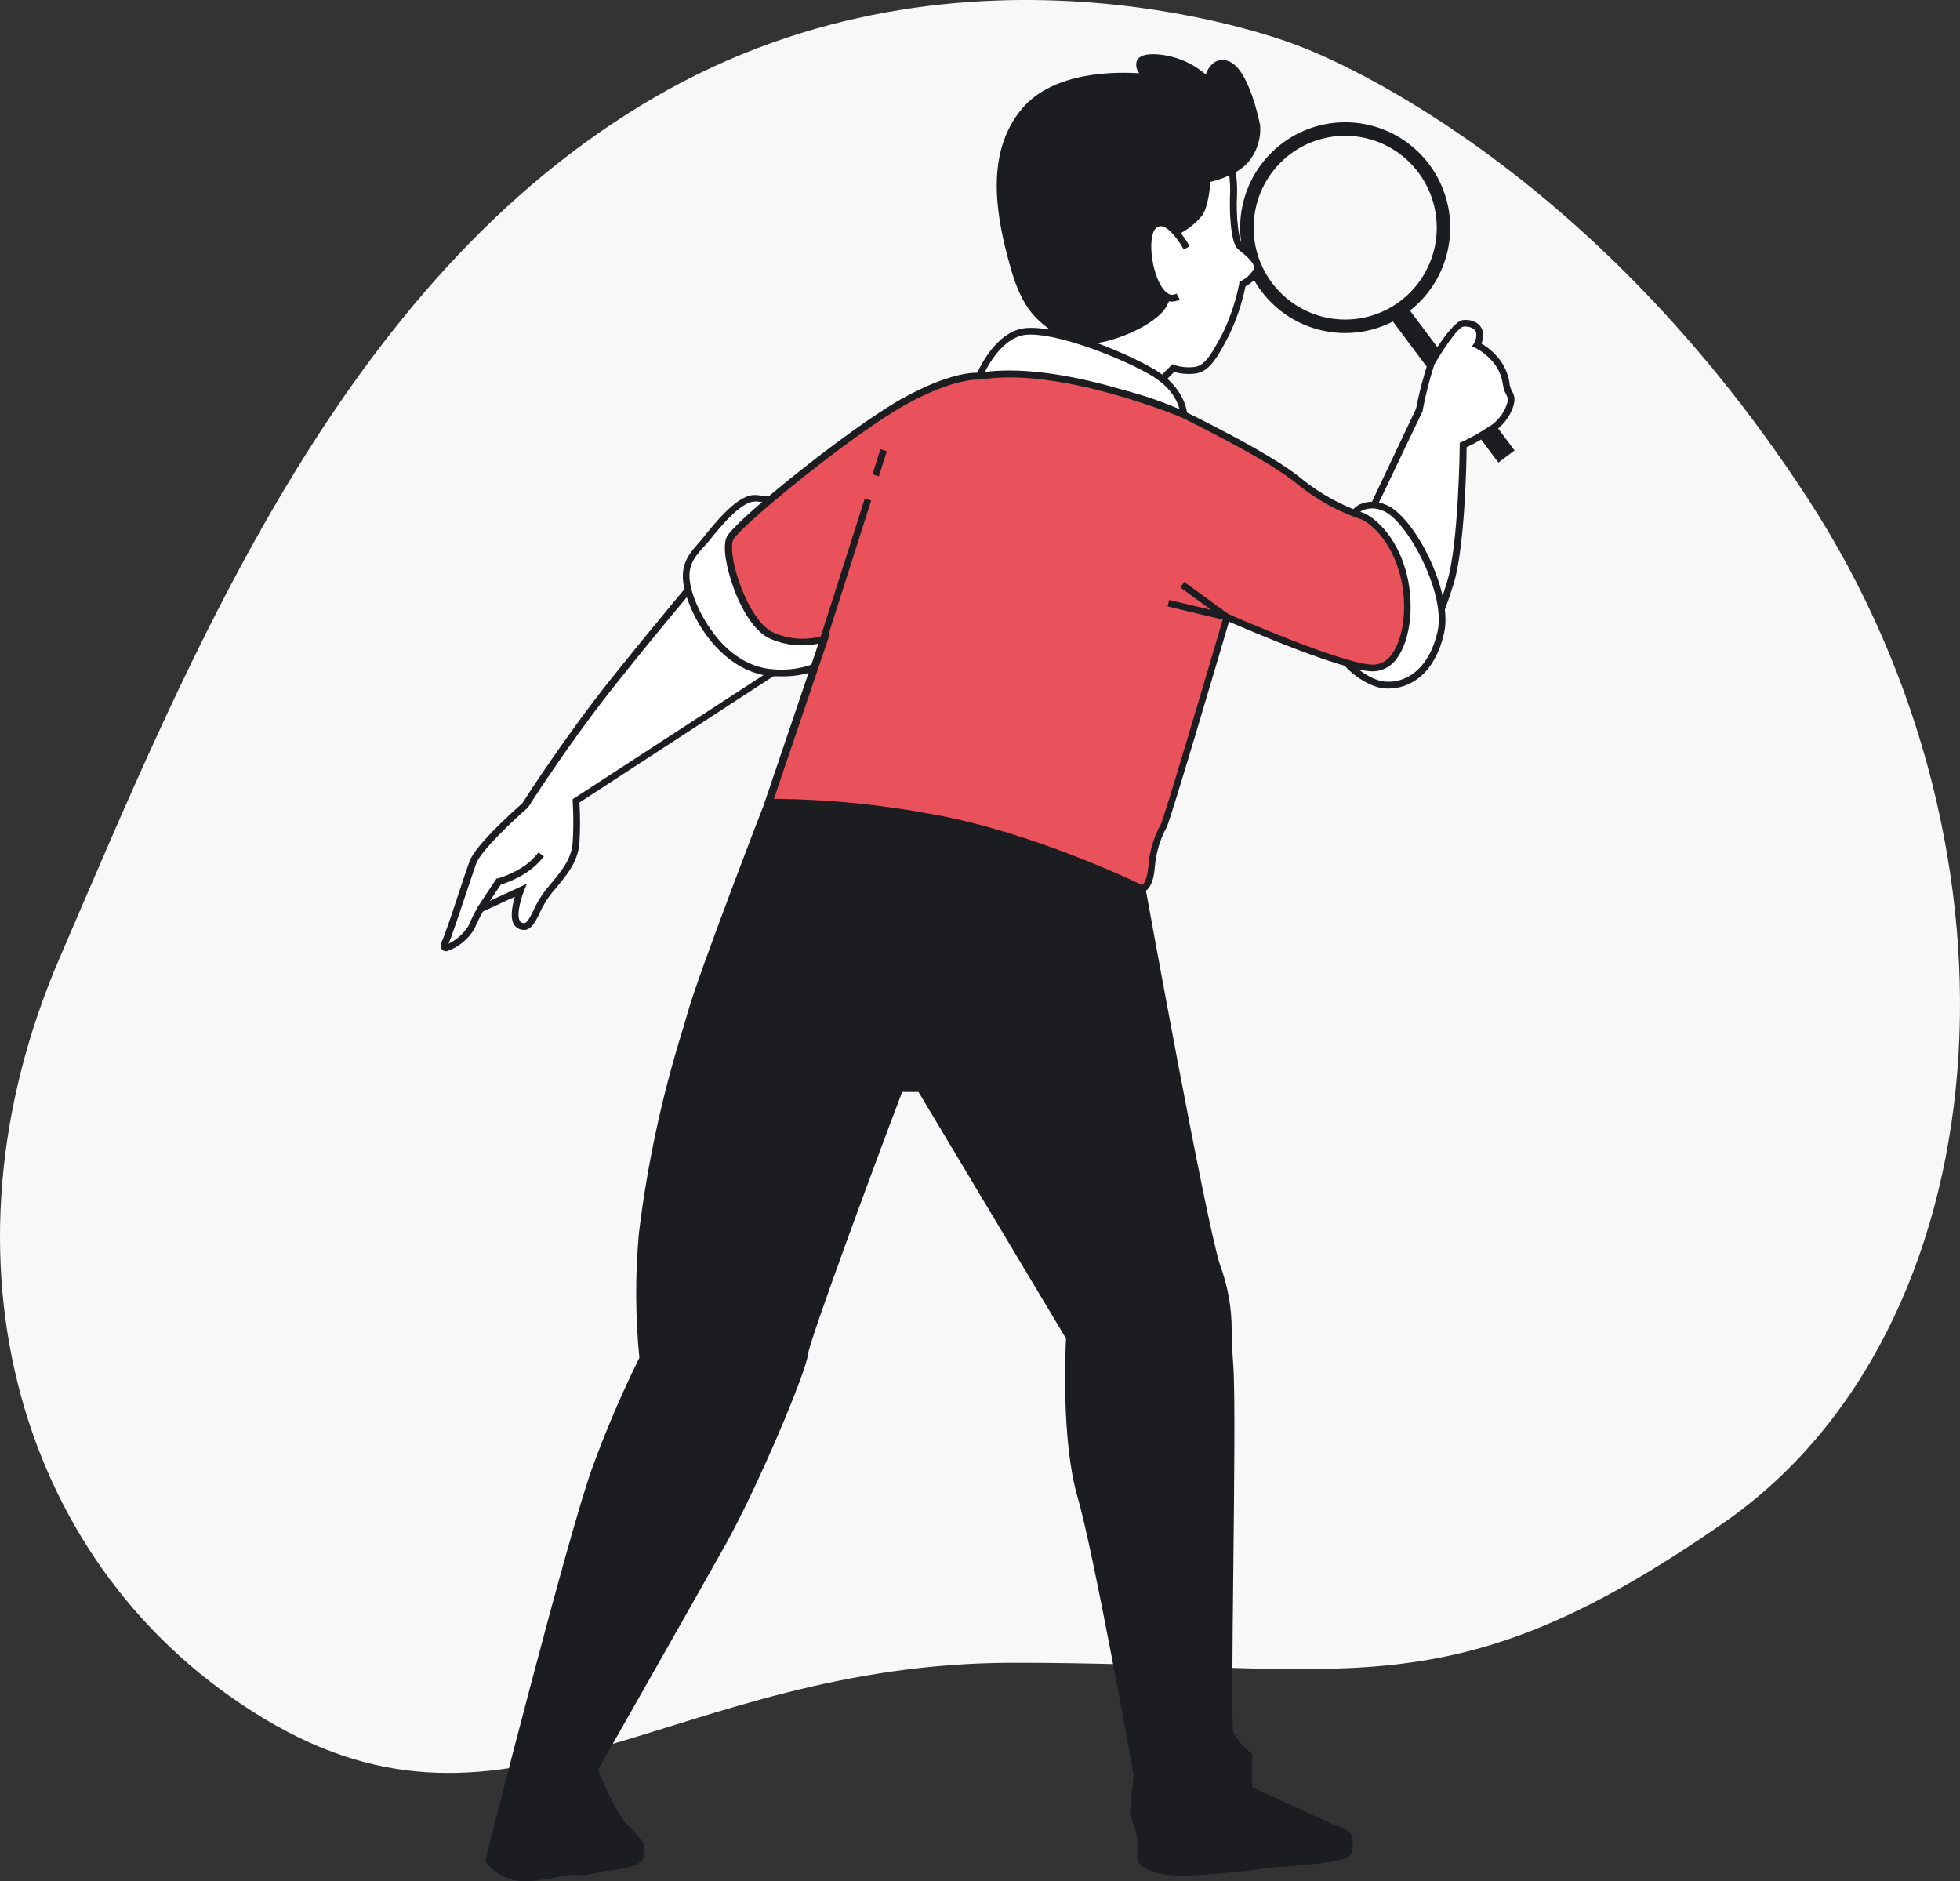 <svg width="174" height="167" viewBox="0 0 174 167" fill="none" xmlns="http://www.w3.org/2000/svg">
<rect x="0" y="0" width="174" height="167" fill="#333333" stroke="none"/>
<path d="M114.964 3.951C114.964 3.951 85.867 -7.544 58.039 8.679C30.211 24.902 16.843 58.28 5.309 84.995C-6.224 111.71 1.569 139.431 23.492 152.586C45.416 165.74 59.605 147.651 89.872 147.6C120.139 147.548 128.401 152.294 153.057 135.15C177.713 118.005 181.131 75.978 160.473 44.23C139.814 12.481 114.964 3.951 114.964 3.951Z" fill="#F8F8F8"/>
<path d="M119.421 29.564C117.576 29.564 115.773 29.015 114.24 27.988C112.706 26.96 111.511 25.499 110.806 23.789C110.1 22.08 109.915 20.199 110.275 18.384C110.635 16.57 111.523 14.903 112.827 13.595C114.131 12.286 115.793 11.395 117.601 11.034C119.41 10.673 121.285 10.858 122.989 11.567C124.693 12.275 126.149 13.474 127.174 15.012C128.199 16.55 128.745 18.359 128.745 20.209C128.744 22.69 127.761 25.068 126.012 26.823C124.264 28.576 121.893 29.563 119.421 29.564ZM119.421 12.054C117.813 12.054 116.241 12.532 114.904 13.428C113.567 14.324 112.525 15.598 111.91 17.088C111.295 18.579 111.134 20.218 111.447 21.8C111.761 23.382 112.535 24.836 113.672 25.976C114.809 27.117 116.258 27.893 117.835 28.208C119.412 28.523 121.046 28.361 122.532 27.744C124.017 27.127 125.287 26.081 126.18 24.74C127.073 23.399 127.55 21.822 127.55 20.209C127.548 18.047 126.691 15.973 125.167 14.444C123.643 12.915 121.576 12.055 119.421 12.054Z" fill="#1C1D21"/>
<path d="M125.028 27.375L123.594 28.455L133.019 41.062L134.454 39.983L125.028 27.375Z" fill="#1C1D21"/>
<path d="M109.045 13.643C109.4 14.786 109.565 15.979 109.535 17.175C109.433 18.944 109.631 21.493 110.133 21.889C110.635 22.284 111.992 23.262 111.597 24.047C111.309 24.57 110.866 24.989 110.33 25.247C110.025 26.773 109.531 28.256 108.86 29.66C107.879 31.525 107.198 32.803 106.026 32.898C105.4 32.976 104.765 32.91 104.167 32.707L102.882 33.966L93.199 31.909L93.492 27.591C93.492 27.591 90.557 22.584 90.557 17.481C90.557 12.378 95.739 9.439 98.776 9.242C101.812 9.044 107.479 10.309 109.045 13.643Z" fill="white"/>
<path d="M102.978 34.284L92.882 32.167L93.187 27.681C92.798 26.986 90.258 22.332 90.258 17.487C90.258 12.168 95.703 9.145 98.758 8.948C101.597 8.768 107.616 9.919 109.314 13.535V13.571C109.683 14.748 109.855 15.978 109.822 17.211C109.703 19.28 109.989 21.409 110.294 21.673L110.426 21.774C111.083 22.29 112.309 23.256 111.842 24.173C111.547 24.704 111.105 25.137 110.569 25.421C110.261 26.927 109.767 28.39 109.099 29.774C108.101 31.681 107.377 33.054 106.026 33.168C105.425 33.231 104.816 33.18 104.233 33.018L102.978 34.284ZM93.516 31.657L102.787 33.63L104.084 32.323L104.269 32.407C104.823 32.584 105.407 32.643 105.985 32.581C106.965 32.497 107.581 31.411 108.585 29.498C109.24 28.12 109.722 26.666 110.019 25.169V25.013L110.163 24.947C110.634 24.724 111.026 24.362 111.287 23.909C111.538 23.412 110.45 22.554 110.037 22.23L109.906 22.122C109.206 21.565 109.129 18.482 109.206 17.163C109.234 16.009 109.075 14.859 108.734 13.757C107.288 10.711 101.926 9.325 98.764 9.529C95.912 9.715 90.826 12.528 90.826 17.469C90.826 22.41 93.689 27.375 93.719 27.423L93.767 27.507L93.516 31.657Z" fill="#1C1D21"/>
<path d="M111.571 11.178C111.638 12.158 111.361 13.13 110.788 13.925C109.813 15.4 107.171 15.892 107.171 15.892C107.171 15.892 107.076 18.051 106.484 18.932C105.949 19.587 105.283 20.123 104.529 20.503C104.529 20.503 102.575 20.695 103.161 22.854C103.746 25.013 104.237 25.307 103.256 27.052C102.276 28.797 96.508 31.172 94.553 29.798C92.598 28.425 91.128 27.741 89.956 23.616C88.785 19.49 87.607 13.709 90.937 9.781C94.266 5.853 101.792 6.837 101.792 6.837C101.792 6.837 99.837 4.972 102.575 5.074C104.302 5.19 105.931 5.92 107.171 7.131C107.171 7.131 107.464 5.17 108.929 5.662C110.393 6.153 111.386 10.111 111.571 11.178Z" fill="#1C1D21"/>
<path d="M96.217 30.548C95.576 30.58 94.941 30.417 94.394 30.08L93.892 29.732C92.158 28.533 90.784 27.598 89.708 23.736C88.428 19.244 87.388 13.583 90.748 9.625C93.557 6.309 99.116 6.369 101.137 6.507C101.015 6.357 100.931 6.179 100.892 5.989C100.854 5.799 100.862 5.602 100.915 5.416C101.101 4.972 101.657 4.774 102.625 4.816C104.255 4.916 105.809 5.548 107.048 6.615C107.18 6.17 107.458 5.783 107.837 5.518C108.017 5.413 108.217 5.349 108.424 5.333C108.631 5.316 108.839 5.346 109.033 5.422C110.904 6.021 111.866 11.095 111.872 11.143C111.947 12.195 111.653 13.241 111.041 14.099C110.169 15.412 108.142 15.982 107.455 16.144C107.413 16.744 107.252 18.333 106.737 19.106C106.176 19.807 105.468 20.377 104.663 20.773L104.562 20.803C104.163 20.868 103.804 21.082 103.557 21.403C103.438 21.614 103.366 21.85 103.348 22.093C103.329 22.335 103.364 22.579 103.45 22.806C103.569 23.244 103.683 23.604 103.785 23.91C104.179 25.163 104.382 25.709 103.522 27.25C102.888 28.395 100.425 29.78 98.028 30.332C97.434 30.47 96.827 30.542 96.217 30.548ZM99.762 7.071C97.335 7.071 93.318 7.491 91.178 10.015C88.004 13.757 89.02 19.226 90.258 23.574C91.298 27.226 92.529 28.071 94.233 29.241L94.741 29.588C95.338 30.014 96.468 30.062 97.909 29.732C100.085 29.229 102.47 27.933 103.014 26.944C103.725 25.649 103.611 25.283 103.229 24.077C103.127 23.76 103.008 23.394 102.888 22.95C102.775 22.638 102.734 22.305 102.767 21.975C102.8 21.645 102.907 21.326 103.079 21.043C103.413 20.599 103.906 20.304 104.454 20.222C105.146 19.87 105.757 19.378 106.247 18.776C106.69 18.111 106.845 16.468 106.881 15.886V15.652L107.114 15.604C107.114 15.604 109.643 15.118 110.539 13.805C111.063 13.067 111.322 12.173 111.274 11.268C111.005 9.781 110.019 6.405 108.836 6.009C108.719 5.961 108.592 5.94 108.466 5.948C108.34 5.955 108.217 5.99 108.106 6.051C107.753 6.359 107.523 6.785 107.461 7.251L107.371 7.85L106.953 7.413C105.763 6.261 104.208 5.565 102.559 5.446C101.585 5.41 101.441 5.638 101.424 5.686C101.334 5.895 101.704 6.417 101.991 6.693L102.655 7.293L101.752 7.179C101.091 7.104 100.427 7.068 99.762 7.071Z" fill="#1C1D21"/>
<path d="M105.325 21.973C105.325 21.973 103.663 18.836 102.39 20.012C101.117 21.187 102.39 27.465 104.542 26.29" fill="white"/>
<path d="M104.01 26.77C103.74 26.75 103.478 26.665 103.248 26.52C103.018 26.376 102.826 26.178 102.689 25.942C101.596 24.413 101.129 20.803 102.187 19.82C102.322 19.688 102.486 19.59 102.666 19.534C102.845 19.477 103.036 19.464 103.221 19.496C104.417 19.7 105.475 21.643 105.612 21.864L105.086 22.146C104.805 21.619 103.891 20.215 103.144 20.084C103.048 20.069 102.95 20.077 102.859 20.108C102.767 20.14 102.684 20.193 102.618 20.263C101.853 20.965 102.205 24.203 103.215 25.588C103.813 26.41 104.279 26.146 104.441 26.056L104.728 26.584C104.51 26.71 104.262 26.774 104.01 26.77Z" fill="#1C1D21"/>
<path d="M105.093 36.821C105.093 36.821 105.093 34.632 102.224 32.989C99.355 31.346 93.617 29.151 91.016 29.391C88.416 29.631 86.922 33.367 86.922 33.367C86.922 33.367 97.167 34.326 99.624 34.872C101.499 35.364 103.329 36.016 105.093 36.821Z" fill="white"/>
<path d="M105.39 37.288L104.966 37.096C103.23 36.311 101.43 35.675 99.586 35.195C97.195 34.662 87.034 33.702 86.92 33.696L86.519 33.66L86.675 33.282C86.735 33.127 88.271 29.415 91.015 29.127C93.758 28.839 99.443 31.034 102.372 32.725C105.301 34.416 105.396 36.724 105.396 36.821L105.39 37.288ZM87.368 33.139C89.347 33.324 97.494 34.122 99.688 34.614C101.408 35.043 103.09 35.617 104.715 36.329C104.536 35.633 103.962 34.332 102.073 33.246C99.257 31.633 93.555 29.451 91.05 29.72C89.132 29.924 87.817 32.221 87.368 33.139Z" fill="#1C1D21"/>
<path d="M62.192 51.075C62.192 51.075 58.916 54.913 54.541 60.4C50.165 65.886 46.62 71.499 46.62 71.499C46.62 71.499 42.52 75.061 41.976 76.567C41.432 78.072 40.063 82.461 39.513 83.697C38.963 84.932 41.426 83.283 41.839 82.323C42.076 81.759 42.35 81.21 42.657 80.68L46.208 79.037C46.208 79.037 45.114 81.778 46.208 82.186C47.302 82.593 47.439 80.68 48.665 79.187C49.89 77.694 50.99 76.579 51.127 74.798C51.207 73.566 51.207 72.33 51.127 71.098L68.612 59.704L62.192 51.075Z" fill="white"/>
<path d="M39.597 84.434C39.525 84.438 39.453 84.424 39.388 84.393C39.322 84.363 39.265 84.317 39.221 84.26C39.164 84.155 39.135 84.038 39.135 83.918C39.135 83.799 39.164 83.682 39.221 83.577C39.562 82.815 40.225 80.806 40.805 79.043C41.152 77.994 41.468 77.028 41.678 76.465C42.221 74.959 45.952 71.667 46.37 71.301C46.693 70.798 50.142 65.407 54.29 60.207C58.618 54.81 61.917 50.919 61.947 50.883L62.192 50.595L69.025 59.788L51.439 71.241C51.512 72.43 51.512 73.621 51.439 74.809C51.307 76.477 50.399 77.574 49.341 78.845L48.91 79.361C48.51 79.886 48.171 80.456 47.9 81.058C47.464 81.963 47.045 82.821 46.107 82.467C45.986 82.42 45.875 82.349 45.782 82.258C45.688 82.168 45.614 82.059 45.563 81.939C45.282 81.304 45.503 80.284 45.706 79.601L42.873 80.914C42.595 81.41 42.344 81.921 42.12 82.443C41.567 83.375 40.703 84.081 39.681 84.434H39.597ZM62.174 51.56C61.361 52.556 58.426 56.01 54.786 60.585C50.476 65.982 46.92 71.601 46.884 71.661L46.824 71.727C45.7 72.698 42.694 75.493 42.269 76.668C42.066 77.232 41.749 78.186 41.403 79.229C40.805 80.98 40.171 82.959 39.819 83.774C40.534 83.421 41.141 82.88 41.576 82.209C41.82 81.631 42.099 81.068 42.413 80.524L42.461 80.446L46.776 78.449L46.495 79.145C46.298 79.649 45.844 81.076 46.119 81.694C46.137 81.742 46.165 81.787 46.201 81.824C46.237 81.861 46.28 81.89 46.328 81.909C46.699 82.047 46.878 81.796 47.368 80.794C47.657 80.154 48.02 79.55 48.45 78.995L48.88 78.473C49.914 77.232 50.727 76.249 50.841 74.779C50.916 73.561 50.916 72.34 50.841 71.121V70.942L50.99 70.846L68.206 59.644L62.174 51.56Z" fill="#1C1D21"/>
<path d="M42.902 80.848L42.406 80.512L44.086 77.976H44.2C44.938 77.755 45.644 77.437 46.298 77.028C46.877 76.671 47.386 76.21 47.798 75.667L48.288 76.015C47.825 76.615 47.261 77.128 46.62 77.532C45.948 77.956 45.222 78.289 44.462 78.521L42.902 80.848Z" fill="#1C1D21"/>
<path d="M121.566 45.701L125.996 36.365C126.271 34.966 126.627 33.585 127.06 32.227C127.365 31.693 129.2 28.785 129.887 28.707C130.574 28.629 131.262 28.935 131.34 29.546C131.38 29.92 131.298 30.297 131.106 30.62C131.791 30.972 132.39 31.469 132.864 32.077C133.378 32.78 133.694 33.608 133.778 34.476C133.934 35.075 134.466 35.165 133.856 36.467C133.246 37.768 132.254 38.152 131.716 38.529C131.128 38.899 130.517 39.232 129.887 39.525C129.887 39.525 129.809 48.334 128.739 51.782C127.669 55.23 126.91 56.376 126.91 56.376C126.91 56.376 125.075 50.097 124.011 48.868C122.947 47.638 121.566 45.701 121.566 45.701Z" fill="white"/>
<path d="M126.804 57.047L126.624 56.448C126.116 54.721 124.628 50.019 123.785 49.054C122.721 47.854 121.34 45.911 121.322 45.894L121.221 45.749L125.71 36.281C125.984 34.859 126.349 33.457 126.804 32.083C126.804 32.053 128.89 28.521 129.852 28.413C130.815 28.305 131.544 28.785 131.645 29.517C131.685 29.85 131.64 30.189 131.514 30.5C132.132 30.859 132.675 31.333 133.116 31.897C133.59 32.511 133.897 33.239 134.007 34.008C134.007 34.14 134.054 34.266 134.084 34.386C134.116 34.507 134.167 34.622 134.234 34.728C134.467 35.159 134.61 35.567 134.138 36.575C133.736 37.416 133.073 38.103 132.249 38.535C132.124 38.614 132.004 38.685 131.902 38.757C131.355 39.108 130.786 39.422 130.199 39.699C130.199 41.024 130.037 48.64 129.039 51.854C127.969 55.296 127.204 56.478 127.168 56.526L126.804 57.047ZM121.914 45.654C122.255 46.121 123.355 47.62 124.233 48.652C125.112 49.683 126.475 53.887 126.989 55.572C127.572 54.308 128.063 53.003 128.459 51.668C129.499 48.304 129.589 39.591 129.589 39.501V39.315L129.763 39.231C130.379 38.946 130.978 38.623 131.556 38.266C131.669 38.188 131.795 38.104 131.938 38.02C132.661 37.644 133.243 37.044 133.6 36.311C133.977 35.501 133.863 35.297 133.708 35.01C133.617 34.858 133.549 34.694 133.504 34.524C133.469 34.392 133.445 34.26 133.415 34.116C133.327 33.437 133.059 32.795 132.638 32.257C132.193 31.689 131.632 31.223 130.994 30.89L130.677 30.746L130.874 30.452C131.023 30.19 131.086 29.888 131.054 29.588C131 29.151 130.456 28.947 129.93 28.989C129.404 29.031 127.969 31.25 127.336 32.359C126.903 33.684 126.558 35.036 126.302 36.407V36.473L121.914 45.654Z" fill="#1C1D21"/>
<path d="M68.206 71.224C68.206 71.224 62.377 86.299 61.379 89.813C60.381 93.327 58.02 100.457 57.016 109.512C56.679 113.196 56.697 116.903 57.069 120.582C55.491 123.73 54.094 126.965 52.885 130.273C50.721 136.12 43.369 165.12 43.369 165.12C43.369 165.12 44.702 167.129 47.703 166.625L50.691 166.121C51.417 166.212 52.153 166.155 52.855 165.953C54.051 165.624 56.687 165.791 56.854 164.622C57.022 163.453 56.185 163.117 55.187 161.948C54.188 160.778 52.688 157.096 52.688 157.096C52.688 157.096 61.044 142.446 64.045 137.109C67.046 131.772 71.218 121.752 71.391 120.247C71.565 118.741 79.891 96.638 79.891 96.638H81.727L94.877 118.717C94.877 118.717 94.375 127.574 95.875 132.756C97.376 137.937 100.86 157.498 100.86 157.498L100.526 161.012C100.821 161.711 101.045 162.439 101.195 163.183V165.018C101.195 165.018 101.691 166.217 105.027 166.217C106.521 166.217 111.524 165.713 112.355 165.546C113.186 165.378 119.528 165.21 119.683 164.376C119.839 163.543 120.018 162.871 119.02 162.535C118.022 162.199 110.855 158.859 110.855 158.859V155.861C110.146 155.335 109.574 154.646 109.187 153.852C108.858 152.851 109.522 125.943 109.187 121.266C108.852 116.589 109.354 116.589 108.021 112.409C106.688 108.229 101.41 78.899 101.41 78.899L98.715 74.24L70.399 68.393L68.206 71.224Z" fill="#1C1D21"/>
<path d="M46.77 166.997C46.074 167.023 45.382 166.882 44.751 166.586C44.12 166.29 43.568 165.847 43.142 165.294L43.065 165.18L43.1 165.054C43.172 164.76 50.477 135.97 52.622 130.177C53.826 126.888 55.207 123.667 56.759 120.528C56.399 116.856 56.385 113.157 56.717 109.482C57.466 103.312 58.778 97.224 60.638 91.294C60.806 90.695 60.961 90.197 61.093 89.735C62.085 86.251 67.865 71.277 67.925 71.145L67.967 71.073L70.262 68.075L70.447 68.111L98.894 73.988L101.697 78.857C101.751 79.151 106.993 108.175 108.309 112.289C109.004 114.15 109.355 116.124 109.343 118.112C109.343 118.891 109.39 119.863 109.486 121.212C109.659 123.611 109.57 131.724 109.486 139.544C109.414 146.254 109.337 153.192 109.486 153.732C109.855 154.465 110.389 155.102 111.046 155.591L111.166 155.681V158.643C112.266 159.159 118.237 161.936 119.122 162.241C120.317 162.649 120.162 163.555 120.006 164.352V164.424C119.875 165.072 118.53 165.36 114.029 165.689C113.3 165.743 112.666 165.785 112.469 165.827C111.584 166.007 106.563 166.505 105.081 166.505C101.65 166.505 101.034 165.306 100.974 165.15V165.036V163.195C100.831 162.486 100.615 161.795 100.329 161.132L100.299 161.066L100.633 157.522C100.454 156.526 97.101 137.859 95.654 132.864C94.208 127.868 94.584 119.827 94.638 118.819L81.541 96.931H80.089C77.698 103.21 71.822 119.077 71.72 120.264C71.553 121.794 67.351 131.862 64.338 137.241C61.523 142.26 53.908 155.651 53.083 157.108C53.358 157.774 54.625 160.742 55.474 161.738C55.737 162.043 55.988 162.295 56.209 162.511C56.849 163.147 57.351 163.645 57.207 164.652C57.064 165.659 55.575 165.851 54.26 166.031C53.835 166.065 53.413 166.133 52.999 166.235C52.268 166.44 51.505 166.501 50.752 166.415L47.799 166.907C47.459 166.966 47.115 166.997 46.77 166.997ZM43.716 165.048C44.198 165.6 44.821 166.011 45.518 166.236C46.215 166.461 46.96 166.492 47.673 166.325L50.716 165.815H50.769C51.451 165.896 52.142 165.841 52.802 165.653C53.25 165.546 53.706 165.474 54.165 165.438C55.205 165.312 56.502 165.162 56.586 164.562C56.687 163.86 56.358 163.531 55.761 162.943C55.528 162.709 55.264 162.451 54.989 162.127C53.973 160.928 52.503 157.33 52.443 157.198L52.383 157.066L52.461 156.94C52.545 156.79 60.83 142.23 63.782 136.947C66.735 131.664 70.955 121.692 71.093 120.198C71.23 118.705 79.258 97.411 79.599 96.523L79.676 96.332H81.882L95.164 118.639V118.729C95.164 118.813 94.68 127.592 96.15 132.666C97.621 137.739 101.118 157.252 101.153 157.432V157.498L100.825 160.976C101.132 161.687 101.355 162.432 101.488 163.195V164.952C101.62 165.132 102.343 165.905 105.021 165.905C106.527 165.905 111.536 165.39 112.29 165.24C112.529 165.192 113.114 165.15 113.927 165.09C115.332 164.988 119.056 164.712 119.397 164.268V164.232C119.57 163.357 119.594 163.033 118.913 162.811C117.908 162.475 111.01 159.261 110.717 159.123L110.544 159.039V155.987C109.833 155.449 109.266 154.742 108.894 153.93C108.727 153.42 108.775 148.137 108.894 139.538C108.978 132.09 109.074 123.653 108.894 121.254C108.799 119.887 108.775 118.915 108.751 118.13C108.766 116.197 108.425 114.278 107.747 112.469C106.438 108.367 101.446 80.806 101.124 79.019L98.517 74.522L70.507 68.747L68.469 71.397C68.128 72.267 62.629 86.545 61.666 89.915L61.212 91.48C59.363 97.362 58.059 103.402 57.315 109.524C56.984 113.186 57 116.87 57.363 120.528V120.618L57.321 120.702C55.76 123.84 54.375 127.064 53.172 130.357C51.122 135.91 44.272 162.895 43.716 165.048Z" fill="#1C1D21"/>
<path d="M119.983 46.007C119.983 46.007 120.527 44.208 122.852 45.048C125.177 45.888 128.722 52.586 127.903 56.148C127.084 59.71 124.914 60.945 122.99 60.807C121.065 60.669 118.752 58.343 119.296 58.067C119.84 57.791 119.983 46.007 119.983 46.007Z" fill="white"/>
<path d="M123.263 61.119H122.964C121.207 60.993 119.085 59.134 118.93 58.343C118.906 58.253 118.909 58.159 118.939 58.072C118.969 57.984 119.024 57.907 119.097 57.851C119.396 57.167 119.623 51.285 119.695 46.014V45.93C119.874 45.43 120.235 45.017 120.705 44.772C121.058 44.617 121.44 44.537 121.826 44.537C122.212 44.537 122.593 44.617 122.947 44.772C125.523 45.684 129.038 52.568 128.195 56.22C127.352 59.872 125.158 61.119 123.263 61.119ZM119.527 58.259C119.689 58.757 121.476 60.4 123.006 60.508C124.71 60.639 126.82 59.53 127.615 56.082C128.41 52.634 124.823 46.062 122.749 45.33C122.473 45.206 122.175 45.138 121.872 45.131C121.569 45.124 121.268 45.177 120.986 45.288C120.666 45.452 120.415 45.727 120.281 46.062C120.155 56.358 119.755 57.953 119.527 58.259Z" fill="#1C1D21"/>
<path d="M69.431 44.358C69.431 44.358 68.475 44.358 67.112 44.226C65.749 44.094 63.83 46.415 62.736 47.788C61.642 49.161 60.279 49.983 61.236 52.855C62.192 55.728 64.786 59.452 68.612 59.71C70.774 59.923 72.933 59.277 74.625 57.911L69.431 44.358Z" fill="white"/>
<path d="M69.318 60.034C69.085 60.034 68.84 60.034 68.595 60.034C64.847 59.764 62.055 56.298 60.956 52.976C60.089 50.379 61.063 49.282 62.002 48.22C62.169 48.029 62.342 47.831 62.504 47.621C64.016 45.726 65.755 43.795 67.142 43.945C68.529 44.095 69.426 44.077 69.432 44.077H69.641L74.979 58.031L74.829 58.169C73.272 59.428 71.318 60.089 69.318 60.034ZM66.993 44.52C65.731 44.52 63.735 47.021 62.976 47.974C62.803 48.19 62.623 48.394 62.444 48.574C61.505 49.636 60.764 50.475 61.517 52.772C62.271 55.069 64.668 59.152 68.637 59.41C70.641 59.59 72.643 59.032 74.267 57.839L69.228 44.646C68.876 44.646 68.093 44.61 67.082 44.508L66.993 44.52Z" fill="#1C1D21"/>
<path d="M86.922 33.396C86.922 33.396 84.734 33.12 80.09 35.729C75.445 38.337 65.475 46.415 64.788 47.788C64.1 49.161 66.019 55.326 68.476 56.424C69.939 57.078 71.591 57.174 73.12 56.693L68.207 71.223C68.207 71.223 73.67 70.948 82.822 72.597C91.973 74.246 101.412 78.899 101.412 78.899C101.412 78.899 102.099 78.761 102.236 76.98C102.332 75.683 102.703 74.421 103.324 73.28C103.737 72.459 108.925 54.775 108.925 54.775C108.925 54.775 119.177 59.302 121.908 59.302C124.64 59.302 125.596 54.367 124.503 50.667C123.409 46.967 121.089 45.869 121.089 45.869C119.003 45.172 117.06 44.104 115.351 42.715C112.751 40.526 105.106 36.82 105.106 36.82C105.106 36.82 94.161 32.167 86.922 33.396Z" fill="#EA525B"/>
<path d="M101.363 79.211L101.267 79.169C101.177 79.121 91.775 74.51 82.767 72.891C73.759 71.272 68.271 71.523 68.218 71.523H67.781L72.659 57.131C71.213 57.442 69.707 57.287 68.355 56.688C66.562 55.896 65.366 52.928 65.073 52.034C64.547 50.559 64.087 48.526 64.523 47.651C65.253 46.181 75.349 38.056 79.945 35.459C84.303 33.013 86.521 33.061 86.909 33.091C94.148 31.891 104.758 36.353 105.206 36.539C105.535 36.701 112.935 40.287 115.529 42.481C117.208 43.84 119.115 44.887 121.16 45.576C121.303 45.636 123.659 46.775 124.776 50.577C125.601 53.365 125.273 56.742 124.017 58.433C123.782 58.783 123.467 59.072 123.098 59.274C122.728 59.477 122.316 59.587 121.895 59.596C119.367 59.596 110.879 55.956 109.103 55.182C108.374 57.671 103.969 72.627 103.58 73.406C102.976 74.517 102.613 75.743 102.516 77.004C102.373 78.917 101.614 79.163 101.458 79.193L101.363 79.211ZM69.132 70.912C73.746 70.977 78.346 71.44 82.88 72.297C91.38 73.826 100.215 77.994 101.41 78.564C101.542 78.456 101.847 78.09 101.936 76.957C102.032 75.621 102.416 74.322 103.06 73.149C103.383 72.489 107.197 59.602 108.643 54.691L108.739 54.367L109.05 54.505C109.151 54.547 119.265 59.002 121.907 59.002C122.235 58.994 122.557 58.906 122.843 58.745C123.129 58.584 123.372 58.355 123.551 58.079C124.705 56.526 124.992 53.377 124.214 50.751C123.174 47.219 120.981 46.151 120.957 46.139C118.848 45.441 116.884 44.364 115.159 42.961C112.624 40.814 105.057 37.144 104.997 37.102C104.937 37.06 94.082 32.497 87.005 33.702H86.963H86.921C86.879 33.702 84.721 33.504 80.268 35.993C75.546 38.644 65.713 46.679 65.091 47.926C64.858 48.394 64.984 49.923 65.689 51.848C66.478 54.037 67.608 55.692 68.678 56.154C70.07 56.774 71.638 56.869 73.095 56.424L73.693 56.202L68.708 70.918L69.132 70.912Z" fill="#1C1D21"/>
<path d="M110.305 55.416L103.652 53.833L103.796 53.251L107.526 54.139L104.776 52.142L105.129 51.656L110.305 55.416Z" fill="#1C1D21"/>
<path d="M78.163 39.872L77.453 42.1L78.022 42.282L78.733 40.055L78.163 39.872Z" fill="#1C1D21"/>
<path d="M76.77 44.247L72.834 56.59L73.403 56.773L77.339 44.43L76.77 44.247Z" fill="#1C1D21"/>
</svg>
